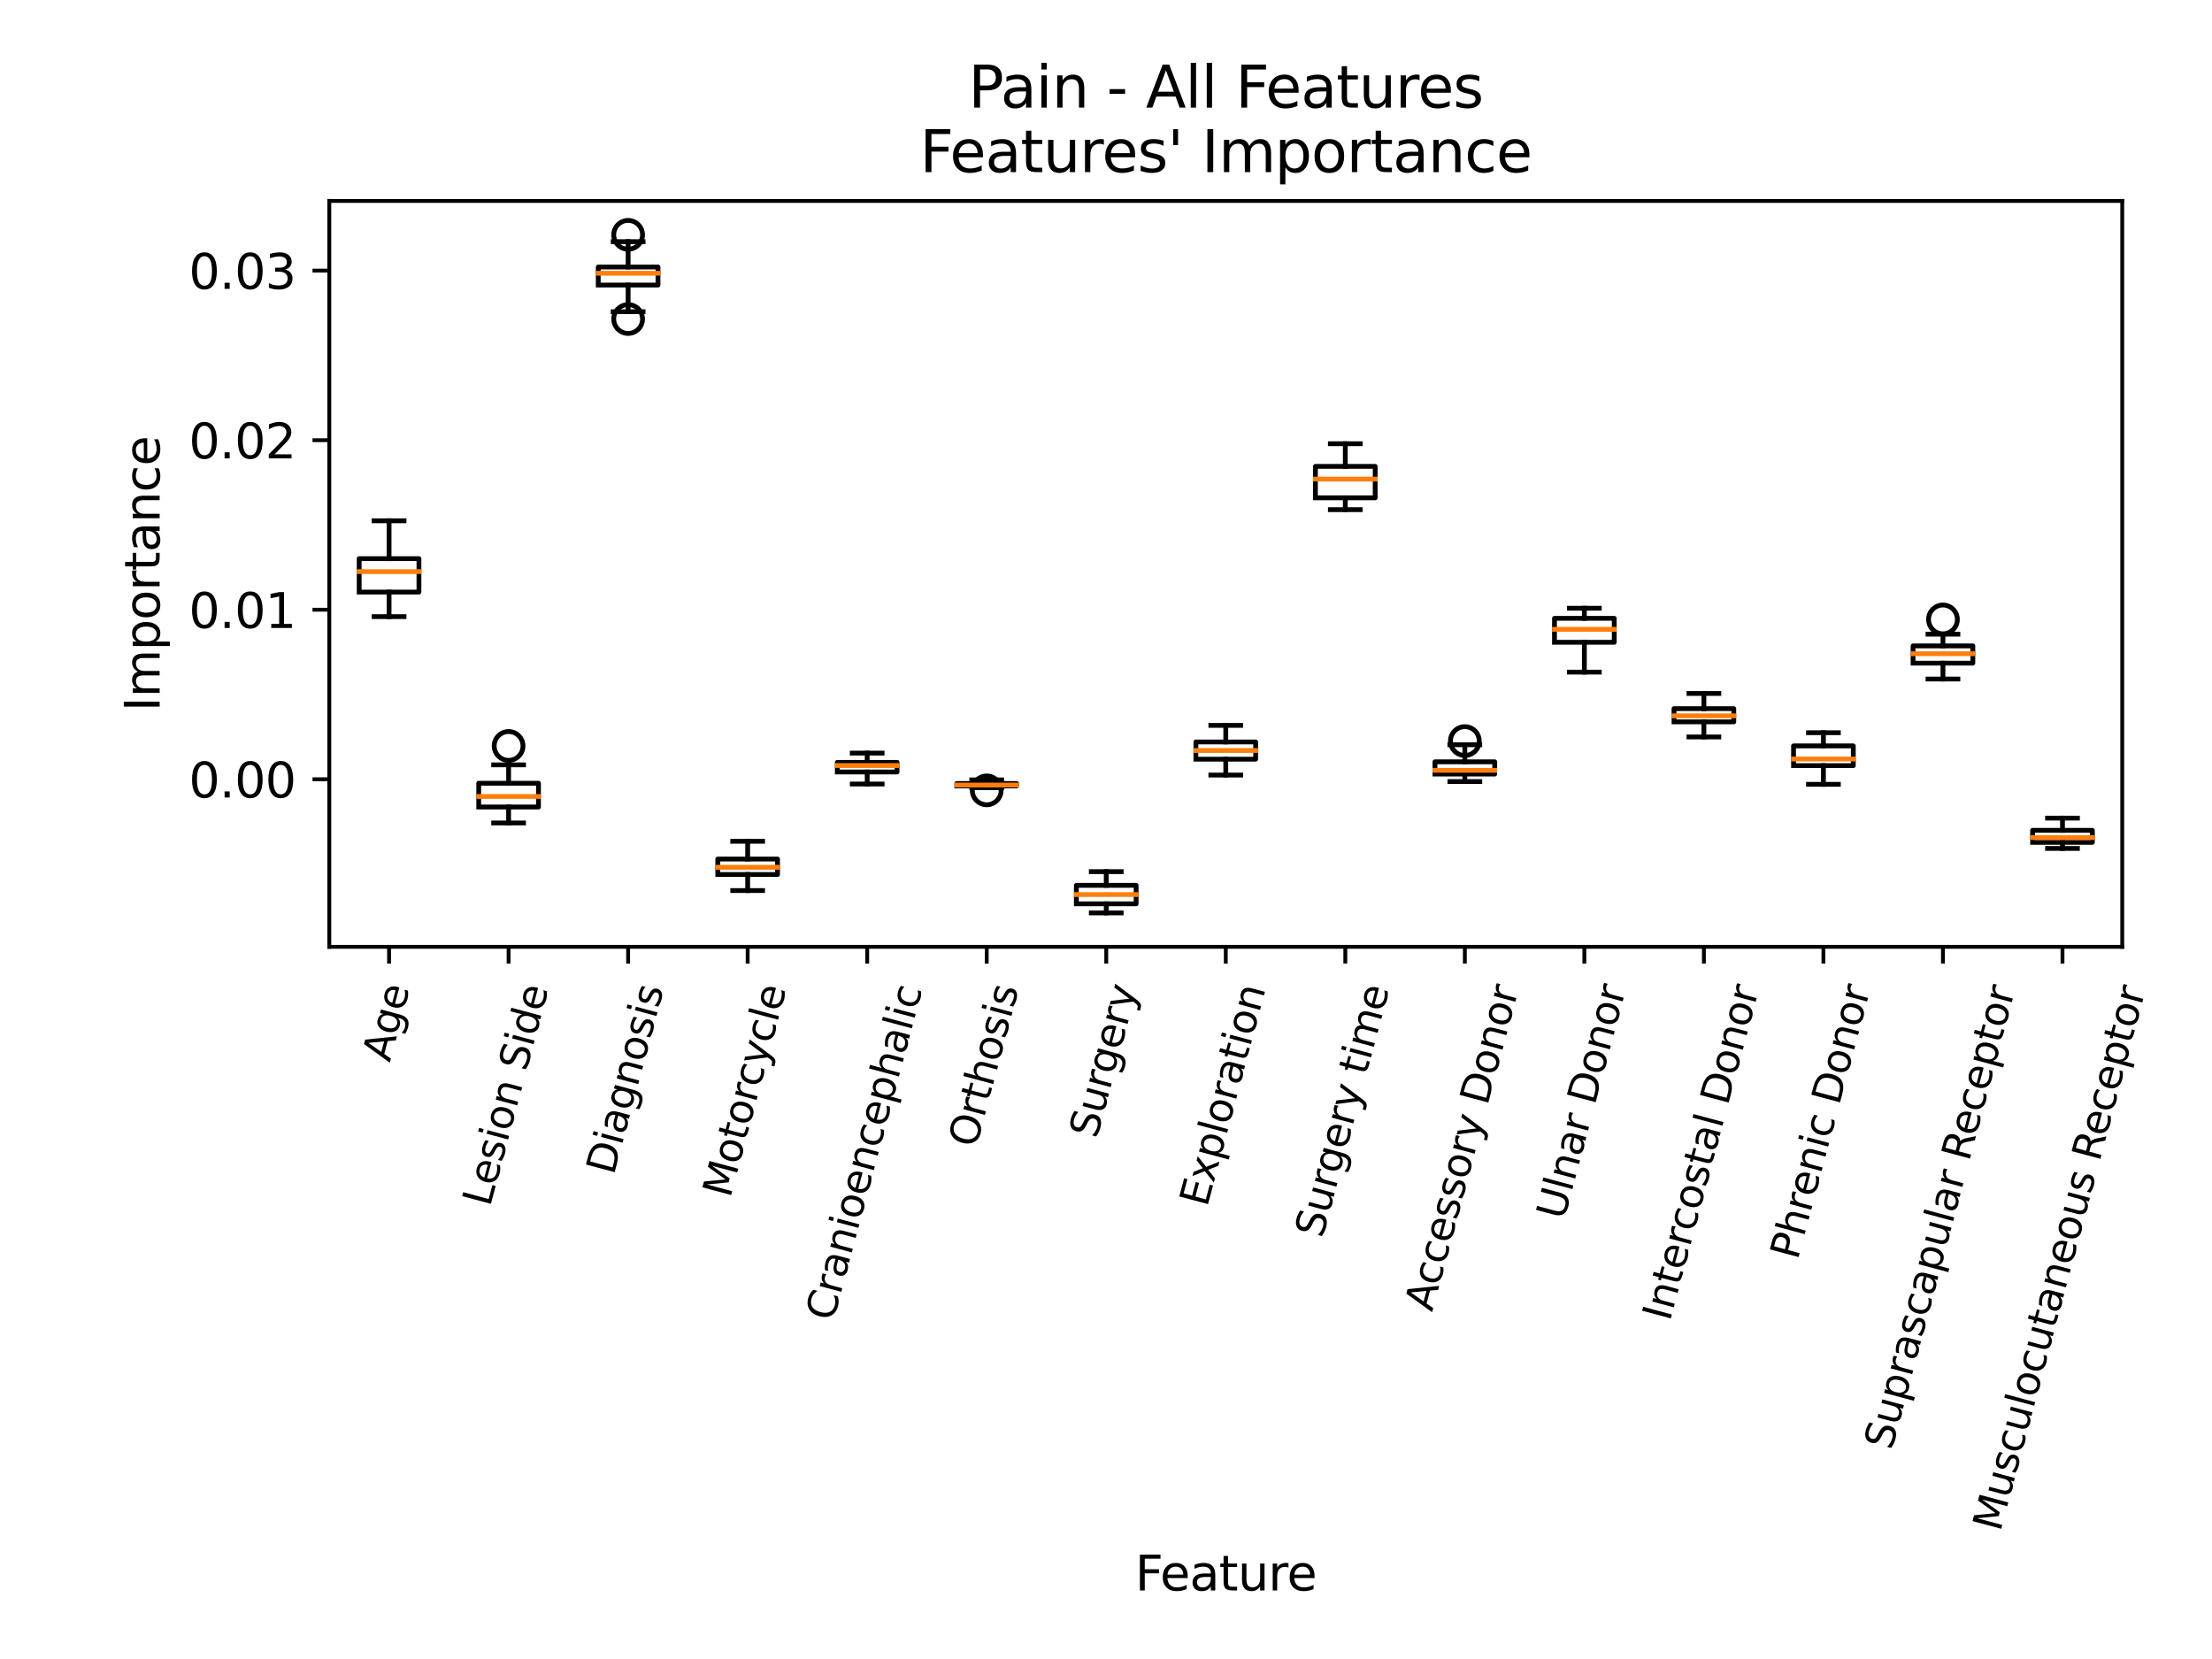 <?xml version="1.0" encoding="utf-8" standalone="no"?>
<!DOCTYPE svg PUBLIC "-//W3C//DTD SVG 1.1//EN"
  "http://www.w3.org/Graphics/SVG/1.1/DTD/svg11.dtd">
<svg xmlns:xlink="http://www.w3.org/1999/xlink" width="460.8pt" height="345.6pt" viewBox="0 0 460.8 345.6" xmlns="http://www.w3.org/2000/svg" version="1.1">
 <defs>
  <style type="text/css">*{stroke-linejoin: round; stroke-linecap: butt}</style>
 </defs>
 <g id="figure_1">
  <g id="patch_1">
   <path d="M 0 345.6 
L 460.8 345.6 
L 460.8 0 
L 0 0 
z
" style="fill: #ffffff"/>
  </g>
  <g id="axes_1">
   <g id="patch_2">
    <path d="M 68.6 197.241 
L 442.103 197.241 
L 442.103 41.856 
L 68.6 41.856 
z
" style="fill: #ffffff"/>
   </g>
   <g id="matplotlib.axis_1">
    <g id="xtick_1">
     <g id="line2d_1">
      <defs>
       <path id="mbbee80f80a" d="M 0 0 
L 0 3.5 
" style="stroke: #000000; stroke-width: 0.8"/>
      </defs>
      <g>
       <use xlink:href="#mbbee80f80a" x="81.05" y="197.241" style="stroke: #000000; stroke-width: 0.8"/>
      </g>
     </g>
     <g id="text_1">
      <!-- Age -->
      <g transform="translate(81.185 221.442)rotate(-75)scale(0.083 -0.083)">
       <defs>
        <path id="DejaVuSans-41" d="M 2188 4044 
L 1331 1722 
L 3047 1722 
L 2188 4044 
z
M 1831 4666 
L 2547 4666 
L 4325 0 
L 3669 0 
L 3244 1197 
L 1141 1197 
L 716 0 
L 50 0 
L 1831 4666 
z
" transform="scale(0.016)"/>
        <path id="DejaVuSans-67" d="M 2906 1791 
Q 2906 2416 2648 2759 
Q 2391 3103 1925 3103 
Q 1463 3103 1205 2759 
Q 947 2416 947 1791 
Q 947 1169 1205 825 
Q 1463 481 1925 481 
Q 2391 481 2648 825 
Q 2906 1169 2906 1791 
z
M 3481 434 
Q 3481 -459 3084 -895 
Q 2688 -1331 1869 -1331 
Q 1566 -1331 1297 -1286 
Q 1028 -1241 775 -1147 
L 775 -588 
Q 1028 -725 1275 -790 
Q 1522 -856 1778 -856 
Q 2344 -856 2625 -561 
Q 2906 -266 2906 331 
L 2906 616 
Q 2728 306 2450 153 
Q 2172 0 1784 0 
Q 1141 0 747 490 
Q 353 981 353 1791 
Q 353 2603 747 3093 
Q 1141 3584 1784 3584 
Q 2172 3584 2450 3431 
Q 2728 3278 2906 2969 
L 2906 3500 
L 3481 3500 
L 3481 434 
z
" transform="scale(0.016)"/>
        <path id="DejaVuSans-65" d="M 3597 1894 
L 3597 1613 
L 953 1613 
Q 991 1019 1311 708 
Q 1631 397 2203 397 
Q 2534 397 2845 478 
Q 3156 559 3463 722 
L 3463 178 
Q 3153 47 2828 -22 
Q 2503 -91 2169 -91 
Q 1331 -91 842 396 
Q 353 884 353 1716 
Q 353 2575 817 3079 
Q 1281 3584 2069 3584 
Q 2775 3584 3186 3129 
Q 3597 2675 3597 1894 
z
M 3022 2063 
Q 3016 2534 2758 2815 
Q 2500 3097 2075 3097 
Q 1594 3097 1305 2825 
Q 1016 2553 972 2059 
L 3022 2063 
z
" transform="scale(0.016)"/>
       </defs>
       <use xlink:href="#DejaVuSans-41"/>
       <use xlink:href="#DejaVuSans-67" x="68.408"/>
       <use xlink:href="#DejaVuSans-65" x="131.885"/>
      </g>
     </g>
    </g>
    <g id="xtick_2">
     <g id="line2d_2">
      <g>
       <use xlink:href="#mbbee80f80a" x="105.95" y="197.241" style="stroke: #000000; stroke-width: 0.8"/>
      </g>
     </g>
     <g id="text_2">
      <!-- Lesion Side -->
      <g transform="translate(102.048 251.581)rotate(-75)scale(0.083 -0.083)">
       <defs>
        <path id="DejaVuSans-4c" d="M 628 4666 
L 1259 4666 
L 1259 531 
L 3531 531 
L 3531 0 
L 628 0 
L 628 4666 
z
" transform="scale(0.016)"/>
        <path id="DejaVuSans-73" d="M 2834 3397 
L 2834 2853 
Q 2591 2978 2328 3040 
Q 2066 3103 1784 3103 
Q 1356 3103 1142 2972 
Q 928 2841 928 2578 
Q 928 2378 1081 2264 
Q 1234 2150 1697 2047 
L 1894 2003 
Q 2506 1872 2764 1633 
Q 3022 1394 3022 966 
Q 3022 478 2636 193 
Q 2250 -91 1575 -91 
Q 1294 -91 989 -36 
Q 684 19 347 128 
L 347 722 
Q 666 556 975 473 
Q 1284 391 1588 391 
Q 1994 391 2212 530 
Q 2431 669 2431 922 
Q 2431 1156 2273 1281 
Q 2116 1406 1581 1522 
L 1381 1569 
Q 847 1681 609 1914 
Q 372 2147 372 2553 
Q 372 3047 722 3315 
Q 1072 3584 1716 3584 
Q 2034 3584 2315 3537 
Q 2597 3491 2834 3397 
z
" transform="scale(0.016)"/>
        <path id="DejaVuSans-69" d="M 603 3500 
L 1178 3500 
L 1178 0 
L 603 0 
L 603 3500 
z
M 603 4863 
L 1178 4863 
L 1178 4134 
L 603 4134 
L 603 4863 
z
" transform="scale(0.016)"/>
        <path id="DejaVuSans-6f" d="M 1959 3097 
Q 1497 3097 1228 2736 
Q 959 2375 959 1747 
Q 959 1119 1226 758 
Q 1494 397 1959 397 
Q 2419 397 2687 759 
Q 2956 1122 2956 1747 
Q 2956 2369 2687 2733 
Q 2419 3097 1959 3097 
z
M 1959 3584 
Q 2709 3584 3137 3096 
Q 3566 2609 3566 1747 
Q 3566 888 3137 398 
Q 2709 -91 1959 -91 
Q 1206 -91 779 398 
Q 353 888 353 1747 
Q 353 2609 779 3096 
Q 1206 3584 1959 3584 
z
" transform="scale(0.016)"/>
        <path id="DejaVuSans-6e" d="M 3513 2113 
L 3513 0 
L 2938 0 
L 2938 2094 
Q 2938 2591 2744 2837 
Q 2550 3084 2163 3084 
Q 1697 3084 1428 2787 
Q 1159 2491 1159 1978 
L 1159 0 
L 581 0 
L 581 3500 
L 1159 3500 
L 1159 2956 
Q 1366 3272 1645 3428 
Q 1925 3584 2291 3584 
Q 2894 3584 3203 3211 
Q 3513 2838 3513 2113 
z
" transform="scale(0.016)"/>
        <path id="DejaVuSans-20" transform="scale(0.016)"/>
        <path id="DejaVuSans-53" d="M 3425 4513 
L 3425 3897 
Q 3066 4069 2747 4153 
Q 2428 4238 2131 4238 
Q 1616 4238 1336 4038 
Q 1056 3838 1056 3469 
Q 1056 3159 1242 3001 
Q 1428 2844 1947 2747 
L 2328 2669 
Q 3034 2534 3370 2195 
Q 3706 1856 3706 1288 
Q 3706 609 3251 259 
Q 2797 -91 1919 -91 
Q 1588 -91 1214 -16 
Q 841 59 441 206 
L 441 856 
Q 825 641 1194 531 
Q 1563 422 1919 422 
Q 2459 422 2753 634 
Q 3047 847 3047 1241 
Q 3047 1584 2836 1778 
Q 2625 1972 2144 2069 
L 1759 2144 
Q 1053 2284 737 2584 
Q 422 2884 422 3419 
Q 422 4038 858 4394 
Q 1294 4750 2059 4750 
Q 2388 4750 2728 4690 
Q 3069 4631 3425 4513 
z
" transform="scale(0.016)"/>
        <path id="DejaVuSans-64" d="M 2906 2969 
L 2906 4863 
L 3481 4863 
L 3481 0 
L 2906 0 
L 2906 525 
Q 2725 213 2448 61 
Q 2172 -91 1784 -91 
Q 1150 -91 751 415 
Q 353 922 353 1747 
Q 353 2572 751 3078 
Q 1150 3584 1784 3584 
Q 2172 3584 2448 3432 
Q 2725 3281 2906 2969 
z
M 947 1747 
Q 947 1113 1208 752 
Q 1469 391 1925 391 
Q 2381 391 2643 752 
Q 2906 1113 2906 1747 
Q 2906 2381 2643 2742 
Q 2381 3103 1925 3103 
Q 1469 3103 1208 2742 
Q 947 2381 947 1747 
z
" transform="scale(0.016)"/>
       </defs>
       <use xlink:href="#DejaVuSans-4c"/>
       <use xlink:href="#DejaVuSans-65" x="53.963"/>
       <use xlink:href="#DejaVuSans-73" x="115.486"/>
       <use xlink:href="#DejaVuSans-69" x="167.586"/>
       <use xlink:href="#DejaVuSans-6f" x="195.369"/>
       <use xlink:href="#DejaVuSans-6e" x="256.551"/>
       <use xlink:href="#DejaVuSans-20" x="319.93"/>
       <use xlink:href="#DejaVuSans-53" x="351.717"/>
       <use xlink:href="#DejaVuSans-69" x="415.193"/>
       <use xlink:href="#DejaVuSans-64" x="442.977"/>
       <use xlink:href="#DejaVuSans-65" x="506.453"/>
      </g>
     </g>
    </g>
    <g id="xtick_3">
     <g id="line2d_3">
      <g>
       <use xlink:href="#mbbee80f80a" x="130.85" y="197.241" style="stroke: #000000; stroke-width: 0.8"/>
      </g>
     </g>
     <g id="text_3">
      <!-- Diagnosis -->
      <g transform="translate(127.831 244.99)rotate(-75)scale(0.083 -0.083)">
       <defs>
        <path id="DejaVuSans-44" d="M 1259 4147 
L 1259 519 
L 2022 519 
Q 2988 519 3436 956 
Q 3884 1394 3884 2338 
Q 3884 3275 3436 3711 
Q 2988 4147 2022 4147 
L 1259 4147 
z
M 628 4666 
L 1925 4666 
Q 3281 4666 3915 4102 
Q 4550 3538 4550 2338 
Q 4550 1131 3912 565 
Q 3275 0 1925 0 
L 628 0 
L 628 4666 
z
" transform="scale(0.016)"/>
        <path id="DejaVuSans-61" d="M 2194 1759 
Q 1497 1759 1228 1600 
Q 959 1441 959 1056 
Q 959 750 1161 570 
Q 1363 391 1709 391 
Q 2188 391 2477 730 
Q 2766 1069 2766 1631 
L 2766 1759 
L 2194 1759 
z
M 3341 1997 
L 3341 0 
L 2766 0 
L 2766 531 
Q 2569 213 2275 61 
Q 1981 -91 1556 -91 
Q 1019 -91 701 211 
Q 384 513 384 1019 
Q 384 1609 779 1909 
Q 1175 2209 1959 2209 
L 2766 2209 
L 2766 2266 
Q 2766 2663 2505 2880 
Q 2244 3097 1772 3097 
Q 1472 3097 1187 3025 
Q 903 2953 641 2809 
L 641 3341 
Q 956 3463 1253 3523 
Q 1550 3584 1831 3584 
Q 2591 3584 2966 3190 
Q 3341 2797 3341 1997 
z
" transform="scale(0.016)"/>
       </defs>
       <use xlink:href="#DejaVuSans-44"/>
       <use xlink:href="#DejaVuSans-69" x="77.002"/>
       <use xlink:href="#DejaVuSans-61" x="104.785"/>
       <use xlink:href="#DejaVuSans-67" x="166.064"/>
       <use xlink:href="#DejaVuSans-6e" x="229.541"/>
       <use xlink:href="#DejaVuSans-6f" x="292.92"/>
       <use xlink:href="#DejaVuSans-73" x="354.102"/>
       <use xlink:href="#DejaVuSans-69" x="406.201"/>
       <use xlink:href="#DejaVuSans-73" x="433.984"/>
      </g>
     </g>
    </g>
    <g id="xtick_4">
     <g id="line2d_4">
      <g>
       <use xlink:href="#mbbee80f80a" x="155.751" y="197.241" style="stroke: #000000; stroke-width: 0.8"/>
      </g>
     </g>
     <g id="text_4">
      <!-- Motorcycle -->
      <g transform="translate(152.094 249.746)rotate(-75)scale(0.083 -0.083)">
       <defs>
        <path id="DejaVuSans-4d" d="M 628 4666 
L 1569 4666 
L 2759 1491 
L 3956 4666 
L 4897 4666 
L 4897 0 
L 4281 0 
L 4281 4097 
L 3078 897 
L 2444 897 
L 1241 4097 
L 1241 0 
L 628 0 
L 628 4666 
z
" transform="scale(0.016)"/>
        <path id="DejaVuSans-74" d="M 1172 4494 
L 1172 3500 
L 2356 3500 
L 2356 3053 
L 1172 3053 
L 1172 1153 
Q 1172 725 1289 603 
Q 1406 481 1766 481 
L 2356 481 
L 2356 0 
L 1766 0 
Q 1100 0 847 248 
Q 594 497 594 1153 
L 594 3053 
L 172 3053 
L 172 3500 
L 594 3500 
L 594 4494 
L 1172 4494 
z
" transform="scale(0.016)"/>
        <path id="DejaVuSans-72" d="M 2631 2963 
Q 2534 3019 2420 3045 
Q 2306 3072 2169 3072 
Q 1681 3072 1420 2755 
Q 1159 2438 1159 1844 
L 1159 0 
L 581 0 
L 581 3500 
L 1159 3500 
L 1159 2956 
Q 1341 3275 1631 3429 
Q 1922 3584 2338 3584 
Q 2397 3584 2469 3576 
Q 2541 3569 2628 3553 
L 2631 2963 
z
" transform="scale(0.016)"/>
        <path id="DejaVuSans-63" d="M 3122 3366 
L 3122 2828 
Q 2878 2963 2633 3030 
Q 2388 3097 2138 3097 
Q 1578 3097 1268 2742 
Q 959 2388 959 1747 
Q 959 1106 1268 751 
Q 1578 397 2138 397 
Q 2388 397 2633 464 
Q 2878 531 3122 666 
L 3122 134 
Q 2881 22 2623 -34 
Q 2366 -91 2075 -91 
Q 1284 -91 818 406 
Q 353 903 353 1747 
Q 353 2603 823 3093 
Q 1294 3584 2113 3584 
Q 2378 3584 2631 3529 
Q 2884 3475 3122 3366 
z
" transform="scale(0.016)"/>
        <path id="DejaVuSans-79" d="M 2059 -325 
Q 1816 -950 1584 -1140 
Q 1353 -1331 966 -1331 
L 506 -1331 
L 506 -850 
L 844 -850 
Q 1081 -850 1212 -737 
Q 1344 -625 1503 -206 
L 1606 56 
L 191 3500 
L 800 3500 
L 1894 763 
L 2988 3500 
L 3597 3500 
L 2059 -325 
z
" transform="scale(0.016)"/>
        <path id="DejaVuSans-6c" d="M 603 4863 
L 1178 4863 
L 1178 0 
L 603 0 
L 603 4863 
z
" transform="scale(0.016)"/>
       </defs>
       <use xlink:href="#DejaVuSans-4d"/>
       <use xlink:href="#DejaVuSans-6f" x="86.279"/>
       <use xlink:href="#DejaVuSans-74" x="147.461"/>
       <use xlink:href="#DejaVuSans-6f" x="186.67"/>
       <use xlink:href="#DejaVuSans-72" x="247.852"/>
       <use xlink:href="#DejaVuSans-63" x="286.715"/>
       <use xlink:href="#DejaVuSans-79" x="341.695"/>
       <use xlink:href="#DejaVuSans-63" x="400.875"/>
       <use xlink:href="#DejaVuSans-6c" x="455.855"/>
       <use xlink:href="#DejaVuSans-65" x="483.639"/>
      </g>
     </g>
    </g>
    <g id="xtick_5">
     <g id="line2d_5">
      <g>
       <use xlink:href="#mbbee80f80a" x="180.651" y="197.241" style="stroke: #000000; stroke-width: 0.8"/>
      </g>
     </g>
     <g id="text_5">
      <!-- Cranioencephalic -->
      <g transform="translate(173.55 275.452)rotate(-75)scale(0.083 -0.083)">
       <defs>
        <path id="DejaVuSans-43" d="M 4122 4306 
L 4122 3641 
Q 3803 3938 3442 4084 
Q 3081 4231 2675 4231 
Q 1875 4231 1450 3742 
Q 1025 3253 1025 2328 
Q 1025 1406 1450 917 
Q 1875 428 2675 428 
Q 3081 428 3442 575 
Q 3803 722 4122 1019 
L 4122 359 
Q 3791 134 3420 21 
Q 3050 -91 2638 -91 
Q 1578 -91 968 557 
Q 359 1206 359 2328 
Q 359 3453 968 4101 
Q 1578 4750 2638 4750 
Q 3056 4750 3426 4639 
Q 3797 4528 4122 4306 
z
" transform="scale(0.016)"/>
        <path id="DejaVuSans-70" d="M 1159 525 
L 1159 -1331 
L 581 -1331 
L 581 3500 
L 1159 3500 
L 1159 2969 
Q 1341 3281 1617 3432 
Q 1894 3584 2278 3584 
Q 2916 3584 3314 3078 
Q 3713 2572 3713 1747 
Q 3713 922 3314 415 
Q 2916 -91 2278 -91 
Q 1894 -91 1617 61 
Q 1341 213 1159 525 
z
M 3116 1747 
Q 3116 2381 2855 2742 
Q 2594 3103 2138 3103 
Q 1681 3103 1420 2742 
Q 1159 2381 1159 1747 
Q 1159 1113 1420 752 
Q 1681 391 2138 391 
Q 2594 391 2855 752 
Q 3116 1113 3116 1747 
z
" transform="scale(0.016)"/>
        <path id="DejaVuSans-68" d="M 3513 2113 
L 3513 0 
L 2938 0 
L 2938 2094 
Q 2938 2591 2744 2837 
Q 2550 3084 2163 3084 
Q 1697 3084 1428 2787 
Q 1159 2491 1159 1978 
L 1159 0 
L 581 0 
L 581 4863 
L 1159 4863 
L 1159 2956 
Q 1366 3272 1645 3428 
Q 1925 3584 2291 3584 
Q 2894 3584 3203 3211 
Q 3513 2838 3513 2113 
z
" transform="scale(0.016)"/>
       </defs>
       <use xlink:href="#DejaVuSans-43"/>
       <use xlink:href="#DejaVuSans-72" x="69.824"/>
       <use xlink:href="#DejaVuSans-61" x="110.938"/>
       <use xlink:href="#DejaVuSans-6e" x="172.217"/>
       <use xlink:href="#DejaVuSans-69" x="235.596"/>
       <use xlink:href="#DejaVuSans-6f" x="263.379"/>
       <use xlink:href="#DejaVuSans-65" x="324.561"/>
       <use xlink:href="#DejaVuSans-6e" x="386.084"/>
       <use xlink:href="#DejaVuSans-63" x="449.463"/>
       <use xlink:href="#DejaVuSans-65" x="504.443"/>
       <use xlink:href="#DejaVuSans-70" x="565.967"/>
       <use xlink:href="#DejaVuSans-68" x="629.443"/>
       <use xlink:href="#DejaVuSans-61" x="692.822"/>
       <use xlink:href="#DejaVuSans-6c" x="754.102"/>
       <use xlink:href="#DejaVuSans-69" x="781.885"/>
       <use xlink:href="#DejaVuSans-63" x="809.668"/>
      </g>
     </g>
    </g>
    <g id="xtick_6">
     <g id="line2d_6">
      <g>
       <use xlink:href="#mbbee80f80a" x="205.551" y="197.241" style="stroke: #000000; stroke-width: 0.8"/>
      </g>
     </g>
     <g id="text_6">
      <!-- Orthosis -->
      <g transform="translate(203.292 239.316)rotate(-75)scale(0.083 -0.083)">
       <defs>
        <path id="DejaVuSans-4f" d="M 2522 4238 
Q 1834 4238 1429 3725 
Q 1025 3213 1025 2328 
Q 1025 1447 1429 934 
Q 1834 422 2522 422 
Q 3209 422 3611 934 
Q 4013 1447 4013 2328 
Q 4013 3213 3611 3725 
Q 3209 4238 2522 4238 
z
M 2522 4750 
Q 3503 4750 4090 4092 
Q 4678 3434 4678 2328 
Q 4678 1225 4090 567 
Q 3503 -91 2522 -91 
Q 1538 -91 948 565 
Q 359 1222 359 2328 
Q 359 3434 948 4092 
Q 1538 4750 2522 4750 
z
" transform="scale(0.016)"/>
       </defs>
       <use xlink:href="#DejaVuSans-4f"/>
       <use xlink:href="#DejaVuSans-72" x="78.711"/>
       <use xlink:href="#DejaVuSans-74" x="119.824"/>
       <use xlink:href="#DejaVuSans-68" x="159.033"/>
       <use xlink:href="#DejaVuSans-6f" x="222.412"/>
       <use xlink:href="#DejaVuSans-73" x="283.594"/>
       <use xlink:href="#DejaVuSans-69" x="335.693"/>
       <use xlink:href="#DejaVuSans-73" x="363.477"/>
      </g>
     </g>
    </g>
    <g id="xtick_7">
     <g id="line2d_7">
      <g>
       <use xlink:href="#mbbee80f80a" x="230.451" y="197.241" style="stroke: #000000; stroke-width: 0.8"/>
      </g>
     </g>
     <g id="text_7">
      <!-- Surgery -->
      <g transform="translate(228.451 237.382)rotate(-75)scale(0.083 -0.083)">
       <defs>
        <path id="DejaVuSans-75" d="M 544 1381 
L 544 3500 
L 1119 3500 
L 1119 1403 
Q 1119 906 1312 657 
Q 1506 409 1894 409 
Q 2359 409 2629 706 
Q 2900 1003 2900 1516 
L 2900 3500 
L 3475 3500 
L 3475 0 
L 2900 0 
L 2900 538 
Q 2691 219 2414 64 
Q 2138 -91 1772 -91 
Q 1169 -91 856 284 
Q 544 659 544 1381 
z
M 1991 3584 
L 1991 3584 
z
" transform="scale(0.016)"/>
       </defs>
       <use xlink:href="#DejaVuSans-53"/>
       <use xlink:href="#DejaVuSans-75" x="63.477"/>
       <use xlink:href="#DejaVuSans-72" x="126.855"/>
       <use xlink:href="#DejaVuSans-67" x="166.219"/>
       <use xlink:href="#DejaVuSans-65" x="229.695"/>
       <use xlink:href="#DejaVuSans-72" x="291.219"/>
       <use xlink:href="#DejaVuSans-79" x="332.332"/>
      </g>
     </g>
    </g>
    <g id="xtick_8">
     <g id="line2d_8">
      <g>
       <use xlink:href="#mbbee80f80a" x="255.351" y="197.241" style="stroke: #000000; stroke-width: 0.8"/>
      </g>
     </g>
     <g id="text_8">
      <!-- Exploration -->
      <g transform="translate(251.44 251.643)rotate(-75)scale(0.083 -0.083)">
       <defs>
        <path id="DejaVuSans-45" d="M 628 4666 
L 3578 4666 
L 3578 4134 
L 1259 4134 
L 1259 2753 
L 3481 2753 
L 3481 2222 
L 1259 2222 
L 1259 531 
L 3634 531 
L 3634 0 
L 628 0 
L 628 4666 
z
" transform="scale(0.016)"/>
        <path id="DejaVuSans-78" d="M 3513 3500 
L 2247 1797 
L 3578 0 
L 2900 0 
L 1881 1375 
L 863 0 
L 184 0 
L 1544 1831 
L 300 3500 
L 978 3500 
L 1906 2253 
L 2834 3500 
L 3513 3500 
z
" transform="scale(0.016)"/>
       </defs>
       <use xlink:href="#DejaVuSans-45"/>
       <use xlink:href="#DejaVuSans-78" x="63.184"/>
       <use xlink:href="#DejaVuSans-70" x="122.363"/>
       <use xlink:href="#DejaVuSans-6c" x="185.84"/>
       <use xlink:href="#DejaVuSans-6f" x="213.623"/>
       <use xlink:href="#DejaVuSans-72" x="274.805"/>
       <use xlink:href="#DejaVuSans-61" x="315.918"/>
       <use xlink:href="#DejaVuSans-74" x="377.197"/>
       <use xlink:href="#DejaVuSans-69" x="416.406"/>
       <use xlink:href="#DejaVuSans-6f" x="444.189"/>
       <use xlink:href="#DejaVuSans-6e" x="505.371"/>
      </g>
     </g>
    </g>
    <g id="xtick_9">
     <g id="line2d_9">
      <g>
       <use xlink:href="#mbbee80f80a" x="280.252" y="197.241" style="stroke: #000000; stroke-width: 0.8"/>
      </g>
     </g>
     <g id="text_9">
      <!-- Surgery time -->
      <g transform="translate(275.473 258.118)rotate(-75)scale(0.083 -0.083)">
       <defs>
        <path id="DejaVuSans-6d" d="M 3328 2828 
Q 3544 3216 3844 3400 
Q 4144 3584 4550 3584 
Q 5097 3584 5394 3201 
Q 5691 2819 5691 2113 
L 5691 0 
L 5113 0 
L 5113 2094 
Q 5113 2597 4934 2840 
Q 4756 3084 4391 3084 
Q 3944 3084 3684 2787 
Q 3425 2491 3425 1978 
L 3425 0 
L 2847 0 
L 2847 2094 
Q 2847 2600 2669 2842 
Q 2491 3084 2119 3084 
Q 1678 3084 1418 2786 
Q 1159 2488 1159 1978 
L 1159 0 
L 581 0 
L 581 3500 
L 1159 3500 
L 1159 2956 
Q 1356 3278 1631 3431 
Q 1906 3584 2284 3584 
Q 2666 3584 2933 3390 
Q 3200 3197 3328 2828 
z
" transform="scale(0.016)"/>
       </defs>
       <use xlink:href="#DejaVuSans-53"/>
       <use xlink:href="#DejaVuSans-75" x="63.477"/>
       <use xlink:href="#DejaVuSans-72" x="126.855"/>
       <use xlink:href="#DejaVuSans-67" x="166.219"/>
       <use xlink:href="#DejaVuSans-65" x="229.695"/>
       <use xlink:href="#DejaVuSans-72" x="291.219"/>
       <use xlink:href="#DejaVuSans-79" x="332.332"/>
       <use xlink:href="#DejaVuSans-20" x="391.512"/>
       <use xlink:href="#DejaVuSans-74" x="423.299"/>
       <use xlink:href="#DejaVuSans-69" x="462.508"/>
       <use xlink:href="#DejaVuSans-6d" x="490.291"/>
       <use xlink:href="#DejaVuSans-65" x="587.703"/>
      </g>
     </g>
    </g>
    <g id="xtick_10">
     <g id="line2d_10">
      <g>
       <use xlink:href="#mbbee80f80a" x="305.152" y="197.241" style="stroke: #000000; stroke-width: 0.8"/>
      </g>
     </g>
     <g id="text_10">
      <!-- Accessory Donor -->
      <g transform="translate(298.323 273.424)rotate(-75)scale(0.083 -0.083)">
       <use xlink:href="#DejaVuSans-41"/>
       <use xlink:href="#DejaVuSans-63" x="66.658"/>
       <use xlink:href="#DejaVuSans-63" x="121.639"/>
       <use xlink:href="#DejaVuSans-65" x="176.619"/>
       <use xlink:href="#DejaVuSans-73" x="238.143"/>
       <use xlink:href="#DejaVuSans-73" x="290.242"/>
       <use xlink:href="#DejaVuSans-6f" x="342.342"/>
       <use xlink:href="#DejaVuSans-72" x="403.523"/>
       <use xlink:href="#DejaVuSans-79" x="444.637"/>
       <use xlink:href="#DejaVuSans-20" x="503.816"/>
       <use xlink:href="#DejaVuSans-44" x="535.604"/>
       <use xlink:href="#DejaVuSans-6f" x="612.605"/>
       <use xlink:href="#DejaVuSans-6e" x="673.787"/>
       <use xlink:href="#DejaVuSans-6f" x="737.166"/>
       <use xlink:href="#DejaVuSans-72" x="798.348"/>
      </g>
     </g>
    </g>
    <g id="xtick_11">
     <g id="line2d_11">
      <g>
       <use xlink:href="#mbbee80f80a" x="330.052" y="197.241" style="stroke: #000000; stroke-width: 0.8"/>
      </g>
     </g>
     <g id="text_11">
      <!-- Ulnar Donor -->
      <g transform="translate(325.779 254.347)rotate(-75)scale(0.083 -0.083)">
       <defs>
        <path id="DejaVuSans-55" d="M 556 4666 
L 1191 4666 
L 1191 1831 
Q 1191 1081 1462 751 
Q 1734 422 2344 422 
Q 2950 422 3222 751 
Q 3494 1081 3494 1831 
L 3494 4666 
L 4128 4666 
L 4128 1753 
Q 4128 841 3676 375 
Q 3225 -91 2344 -91 
Q 1459 -91 1007 375 
Q 556 841 556 1753 
L 556 4666 
z
" transform="scale(0.016)"/>
       </defs>
       <use xlink:href="#DejaVuSans-55"/>
       <use xlink:href="#DejaVuSans-6c" x="73.193"/>
       <use xlink:href="#DejaVuSans-6e" x="100.977"/>
       <use xlink:href="#DejaVuSans-61" x="164.355"/>
       <use xlink:href="#DejaVuSans-72" x="225.635"/>
       <use xlink:href="#DejaVuSans-20" x="266.748"/>
       <use xlink:href="#DejaVuSans-44" x="298.535"/>
       <use xlink:href="#DejaVuSans-6f" x="375.537"/>
       <use xlink:href="#DejaVuSans-6e" x="436.719"/>
       <use xlink:href="#DejaVuSans-6f" x="500.098"/>
       <use xlink:href="#DejaVuSans-72" x="561.279"/>
      </g>
     </g>
    </g>
    <g id="xtick_12">
     <g id="line2d_12">
      <g>
       <use xlink:href="#mbbee80f80a" x="354.952" y="197.241" style="stroke: #000000; stroke-width: 0.8"/>
      </g>
     </g>
     <g id="text_12">
      <!-- Intercostal Donor -->
      <g transform="translate(347.852 275.45)rotate(-75)scale(0.083 -0.083)">
       <defs>
        <path id="DejaVuSans-49" d="M 628 4666 
L 1259 4666 
L 1259 0 
L 628 0 
L 628 4666 
z
" transform="scale(0.016)"/>
       </defs>
       <use xlink:href="#DejaVuSans-49"/>
       <use xlink:href="#DejaVuSans-6e" x="29.492"/>
       <use xlink:href="#DejaVuSans-74" x="92.871"/>
       <use xlink:href="#DejaVuSans-65" x="132.08"/>
       <use xlink:href="#DejaVuSans-72" x="193.604"/>
       <use xlink:href="#DejaVuSans-63" x="232.467"/>
       <use xlink:href="#DejaVuSans-6f" x="287.447"/>
       <use xlink:href="#DejaVuSans-73" x="348.629"/>
       <use xlink:href="#DejaVuSans-74" x="400.729"/>
       <use xlink:href="#DejaVuSans-61" x="439.938"/>
       <use xlink:href="#DejaVuSans-6c" x="501.217"/>
       <use xlink:href="#DejaVuSans-20" x="529"/>
       <use xlink:href="#DejaVuSans-44" x="560.787"/>
       <use xlink:href="#DejaVuSans-6f" x="637.789"/>
       <use xlink:href="#DejaVuSans-6e" x="698.971"/>
       <use xlink:href="#DejaVuSans-6f" x="762.35"/>
       <use xlink:href="#DejaVuSans-72" x="823.531"/>
      </g>
     </g>
    </g>
    <g id="xtick_13">
     <g id="line2d_13">
      <g>
       <use xlink:href="#mbbee80f80a" x="379.852" y="197.241" style="stroke: #000000; stroke-width: 0.8"/>
      </g>
     </g>
     <g id="text_13">
      <!-- Phrenic Donor -->
      <g transform="translate(374.464 262.672)rotate(-75)scale(0.083 -0.083)">
       <defs>
        <path id="DejaVuSans-50" d="M 1259 4147 
L 1259 2394 
L 2053 2394 
Q 2494 2394 2734 2622 
Q 2975 2850 2975 3272 
Q 2975 3691 2734 3919 
Q 2494 4147 2053 4147 
L 1259 4147 
z
M 628 4666 
L 2053 4666 
Q 2838 4666 3239 4311 
Q 3641 3956 3641 3272 
Q 3641 2581 3239 2228 
Q 2838 1875 2053 1875 
L 1259 1875 
L 1259 0 
L 628 0 
L 628 4666 
z
" transform="scale(0.016)"/>
       </defs>
       <use xlink:href="#DejaVuSans-50"/>
       <use xlink:href="#DejaVuSans-68" x="60.303"/>
       <use xlink:href="#DejaVuSans-72" x="123.682"/>
       <use xlink:href="#DejaVuSans-65" x="162.545"/>
       <use xlink:href="#DejaVuSans-6e" x="224.068"/>
       <use xlink:href="#DejaVuSans-69" x="287.447"/>
       <use xlink:href="#DejaVuSans-63" x="315.23"/>
       <use xlink:href="#DejaVuSans-20" x="370.211"/>
       <use xlink:href="#DejaVuSans-44" x="401.998"/>
       <use xlink:href="#DejaVuSans-6f" x="479"/>
       <use xlink:href="#DejaVuSans-6e" x="540.182"/>
       <use xlink:href="#DejaVuSans-6f" x="603.561"/>
       <use xlink:href="#DejaVuSans-72" x="664.742"/>
      </g>
     </g>
    </g>
    <g id="xtick_14">
     <g id="line2d_14">
      <g>
       <use xlink:href="#mbbee80f80a" x="404.753" y="197.241" style="stroke: #000000; stroke-width: 0.8"/>
      </g>
     </g>
     <g id="text_14">
      <!-- Suprascapular Receptor -->
      <g transform="translate(394.059 302.266)rotate(-75)scale(0.083 -0.083)">
       <defs>
        <path id="DejaVuSans-52" d="M 2841 2188 
Q 3044 2119 3236 1894 
Q 3428 1669 3622 1275 
L 4263 0 
L 3584 0 
L 2988 1197 
Q 2756 1666 2539 1819 
Q 2322 1972 1947 1972 
L 1259 1972 
L 1259 0 
L 628 0 
L 628 4666 
L 2053 4666 
Q 2853 4666 3247 4331 
Q 3641 3997 3641 3322 
Q 3641 2881 3436 2590 
Q 3231 2300 2841 2188 
z
M 1259 4147 
L 1259 2491 
L 2053 2491 
Q 2509 2491 2742 2702 
Q 2975 2913 2975 3322 
Q 2975 3731 2742 3939 
Q 2509 4147 2053 4147 
L 1259 4147 
z
" transform="scale(0.016)"/>
       </defs>
       <use xlink:href="#DejaVuSans-53"/>
       <use xlink:href="#DejaVuSans-75" x="63.477"/>
       <use xlink:href="#DejaVuSans-70" x="126.855"/>
       <use xlink:href="#DejaVuSans-72" x="190.332"/>
       <use xlink:href="#DejaVuSans-61" x="231.445"/>
       <use xlink:href="#DejaVuSans-73" x="292.725"/>
       <use xlink:href="#DejaVuSans-63" x="344.824"/>
       <use xlink:href="#DejaVuSans-61" x="399.805"/>
       <use xlink:href="#DejaVuSans-70" x="461.084"/>
       <use xlink:href="#DejaVuSans-75" x="524.561"/>
       <use xlink:href="#DejaVuSans-6c" x="587.939"/>
       <use xlink:href="#DejaVuSans-61" x="615.723"/>
       <use xlink:href="#DejaVuSans-72" x="677.002"/>
       <use xlink:href="#DejaVuSans-20" x="718.115"/>
       <use xlink:href="#DejaVuSans-52" x="749.902"/>
       <use xlink:href="#DejaVuSans-65" x="814.885"/>
       <use xlink:href="#DejaVuSans-63" x="876.408"/>
       <use xlink:href="#DejaVuSans-65" x="931.389"/>
       <use xlink:href="#DejaVuSans-70" x="992.912"/>
       <use xlink:href="#DejaVuSans-74" x="1056.389"/>
       <use xlink:href="#DejaVuSans-6f" x="1095.598"/>
       <use xlink:href="#DejaVuSans-72" x="1156.779"/>
      </g>
     </g>
    </g>
    <g id="xtick_15">
     <g id="line2d_15">
      <g>
       <use xlink:href="#mbbee80f80a" x="429.653" y="197.241" style="stroke: #000000; stroke-width: 0.8"/>
      </g>
     </g>
     <g id="text_15">
      <!-- Musculocutaneous Receptor -->
      <g transform="translate(416.681 319.272)rotate(-75)scale(0.083 -0.083)">
       <use xlink:href="#DejaVuSans-4d"/>
       <use xlink:href="#DejaVuSans-75" x="86.279"/>
       <use xlink:href="#DejaVuSans-73" x="149.658"/>
       <use xlink:href="#DejaVuSans-63" x="201.758"/>
       <use xlink:href="#DejaVuSans-75" x="256.738"/>
       <use xlink:href="#DejaVuSans-6c" x="320.117"/>
       <use xlink:href="#DejaVuSans-6f" x="347.9"/>
       <use xlink:href="#DejaVuSans-63" x="409.082"/>
       <use xlink:href="#DejaVuSans-75" x="464.062"/>
       <use xlink:href="#DejaVuSans-74" x="527.441"/>
       <use xlink:href="#DejaVuSans-61" x="566.65"/>
       <use xlink:href="#DejaVuSans-6e" x="627.93"/>
       <use xlink:href="#DejaVuSans-65" x="691.309"/>
       <use xlink:href="#DejaVuSans-6f" x="752.832"/>
       <use xlink:href="#DejaVuSans-75" x="814.014"/>
       <use xlink:href="#DejaVuSans-73" x="877.393"/>
       <use xlink:href="#DejaVuSans-20" x="929.492"/>
       <use xlink:href="#DejaVuSans-52" x="961.279"/>
       <use xlink:href="#DejaVuSans-65" x="1026.262"/>
       <use xlink:href="#DejaVuSans-63" x="1087.785"/>
       <use xlink:href="#DejaVuSans-65" x="1142.766"/>
       <use xlink:href="#DejaVuSans-70" x="1204.289"/>
       <use xlink:href="#DejaVuSans-74" x="1267.766"/>
       <use xlink:href="#DejaVuSans-6f" x="1306.975"/>
       <use xlink:href="#DejaVuSans-72" x="1368.156"/>
      </g>
     </g>
    </g>
    <g id="text_16">
     <!-- Feature -->
     <g transform="translate(236.462 331.319)scale(0.1 -0.1)">
      <defs>
       <path id="DejaVuSans-46" d="M 628 4666 
L 3309 4666 
L 3309 4134 
L 1259 4134 
L 1259 2759 
L 3109 2759 
L 3109 2228 
L 1259 2228 
L 1259 0 
L 628 0 
L 628 4666 
z
" transform="scale(0.016)"/>
      </defs>
      <use xlink:href="#DejaVuSans-46"/>
      <use xlink:href="#DejaVuSans-65" x="52.02"/>
      <use xlink:href="#DejaVuSans-61" x="113.543"/>
      <use xlink:href="#DejaVuSans-74" x="174.822"/>
      <use xlink:href="#DejaVuSans-75" x="214.031"/>
      <use xlink:href="#DejaVuSans-72" x="277.41"/>
      <use xlink:href="#DejaVuSans-65" x="316.273"/>
     </g>
    </g>
   </g>
   <g id="matplotlib.axis_2">
    <g id="ytick_1">
     <g id="line2d_16">
      <defs>
       <path id="m560e18425d" d="M 0 0 
L -3.5 0 
" style="stroke: #000000; stroke-width: 0.8"/>
      </defs>
      <g>
       <use xlink:href="#m560e18425d" x="68.6" y="162.336" style="stroke: #000000; stroke-width: 0.8"/>
      </g>
     </g>
     <g id="text_17">
      <!-- 0.00 -->
      <g transform="translate(39.334 166.136)scale(0.1 -0.1)">
       <defs>
        <path id="DejaVuSans-30" d="M 2034 4250 
Q 1547 4250 1301 3770 
Q 1056 3291 1056 2328 
Q 1056 1369 1301 889 
Q 1547 409 2034 409 
Q 2525 409 2770 889 
Q 3016 1369 3016 2328 
Q 3016 3291 2770 3770 
Q 2525 4250 2034 4250 
z
M 2034 4750 
Q 2819 4750 3233 4129 
Q 3647 3509 3647 2328 
Q 3647 1150 3233 529 
Q 2819 -91 2034 -91 
Q 1250 -91 836 529 
Q 422 1150 422 2328 
Q 422 3509 836 4129 
Q 1250 4750 2034 4750 
z
" transform="scale(0.016)"/>
        <path id="DejaVuSans-2e" d="M 684 794 
L 1344 794 
L 1344 0 
L 684 0 
L 684 794 
z
" transform="scale(0.016)"/>
       </defs>
       <use xlink:href="#DejaVuSans-30"/>
       <use xlink:href="#DejaVuSans-2e" x="63.623"/>
       <use xlink:href="#DejaVuSans-30" x="95.41"/>
       <use xlink:href="#DejaVuSans-30" x="159.033"/>
      </g>
     </g>
    </g>
    <g id="ytick_2">
     <g id="line2d_17">
      <g>
       <use xlink:href="#m560e18425d" x="68.6" y="127.016" style="stroke: #000000; stroke-width: 0.8"/>
      </g>
     </g>
     <g id="text_18">
      <!-- 0.01 -->
      <g transform="translate(39.334 130.815)scale(0.1 -0.1)">
       <defs>
        <path id="DejaVuSans-31" d="M 794 531 
L 1825 531 
L 1825 4091 
L 703 3866 
L 703 4441 
L 1819 4666 
L 2450 4666 
L 2450 531 
L 3481 531 
L 3481 0 
L 794 0 
L 794 531 
z
" transform="scale(0.016)"/>
       </defs>
       <use xlink:href="#DejaVuSans-30"/>
       <use xlink:href="#DejaVuSans-2e" x="63.623"/>
       <use xlink:href="#DejaVuSans-30" x="95.41"/>
       <use xlink:href="#DejaVuSans-31" x="159.033"/>
      </g>
     </g>
    </g>
    <g id="ytick_3">
     <g id="line2d_18">
      <g>
       <use xlink:href="#m560e18425d" x="68.6" y="91.695" style="stroke: #000000; stroke-width: 0.8"/>
      </g>
     </g>
     <g id="text_19">
      <!-- 0.02 -->
      <g transform="translate(39.334 95.494)scale(0.1 -0.1)">
       <defs>
        <path id="DejaVuSans-32" d="M 1228 531 
L 3431 531 
L 3431 0 
L 469 0 
L 469 531 
Q 828 903 1448 1529 
Q 2069 2156 2228 2338 
Q 2531 2678 2651 2914 
Q 2772 3150 2772 3378 
Q 2772 3750 2511 3984 
Q 2250 4219 1831 4219 
Q 1534 4219 1204 4116 
Q 875 4013 500 3803 
L 500 4441 
Q 881 4594 1212 4672 
Q 1544 4750 1819 4750 
Q 2544 4750 2975 4387 
Q 3406 4025 3406 3419 
Q 3406 3131 3298 2873 
Q 3191 2616 2906 2266 
Q 2828 2175 2409 1742 
Q 1991 1309 1228 531 
z
" transform="scale(0.016)"/>
       </defs>
       <use xlink:href="#DejaVuSans-30"/>
       <use xlink:href="#DejaVuSans-2e" x="63.623"/>
       <use xlink:href="#DejaVuSans-30" x="95.41"/>
       <use xlink:href="#DejaVuSans-32" x="159.033"/>
      </g>
     </g>
    </g>
    <g id="ytick_4">
     <g id="line2d_19">
      <g>
       <use xlink:href="#m560e18425d" x="68.6" y="56.374" style="stroke: #000000; stroke-width: 0.8"/>
      </g>
     </g>
     <g id="text_20">
      <!-- 0.03 -->
      <g transform="translate(39.334 60.174)scale(0.1 -0.1)">
       <defs>
        <path id="DejaVuSans-33" d="M 2597 2516 
Q 3050 2419 3304 2112 
Q 3559 1806 3559 1356 
Q 3559 666 3084 287 
Q 2609 -91 1734 -91 
Q 1441 -91 1130 -33 
Q 819 25 488 141 
L 488 750 
Q 750 597 1062 519 
Q 1375 441 1716 441 
Q 2309 441 2620 675 
Q 2931 909 2931 1356 
Q 2931 1769 2642 2001 
Q 2353 2234 1838 2234 
L 1294 2234 
L 1294 2753 
L 1863 2753 
Q 2328 2753 2575 2939 
Q 2822 3125 2822 3475 
Q 2822 3834 2567 4026 
Q 2313 4219 1838 4219 
Q 1578 4219 1281 4162 
Q 984 4106 628 3988 
L 628 4550 
Q 988 4650 1302 4700 
Q 1616 4750 1894 4750 
Q 2613 4750 3031 4423 
Q 3450 4097 3450 3541 
Q 3450 3153 3228 2886 
Q 3006 2619 2597 2516 
z
" transform="scale(0.016)"/>
       </defs>
       <use xlink:href="#DejaVuSans-30"/>
       <use xlink:href="#DejaVuSans-2e" x="63.623"/>
       <use xlink:href="#DejaVuSans-30" x="95.41"/>
       <use xlink:href="#DejaVuSans-33" x="159.033"/>
      </g>
     </g>
    </g>
    <g id="text_21">
     <!-- Importance -->
     <g transform="translate(33.255 148.202)rotate(-90)scale(0.1 -0.1)">
      <use xlink:href="#DejaVuSans-49"/>
      <use xlink:href="#DejaVuSans-6d" x="29.492"/>
      <use xlink:href="#DejaVuSans-70" x="126.904"/>
      <use xlink:href="#DejaVuSans-6f" x="190.381"/>
      <use xlink:href="#DejaVuSans-72" x="251.562"/>
      <use xlink:href="#DejaVuSans-74" x="292.676"/>
      <use xlink:href="#DejaVuSans-61" x="331.885"/>
      <use xlink:href="#DejaVuSans-6e" x="393.164"/>
      <use xlink:href="#DejaVuSans-63" x="456.543"/>
      <use xlink:href="#DejaVuSans-65" x="511.523"/>
     </g>
    </g>
   </g>
   <g id="line2d_20">
    <path d="M 74.825 123.337 
L 87.275 123.337 
L 87.275 116.373 
L 74.825 116.373 
L 74.825 123.337 
" clip-path="url(#pacb984ddf3)" style="fill: none; stroke: #000000; stroke-linecap: square"/>
   </g>
   <g id="line2d_21">
    <path d="M 81.05 123.337 
L 81.05 128.449 
" clip-path="url(#pacb984ddf3)" style="fill: none; stroke: #000000; stroke-linecap: square"/>
   </g>
   <g id="line2d_22">
    <path d="M 81.05 116.373 
L 81.05 108.491 
" clip-path="url(#pacb984ddf3)" style="fill: none; stroke: #000000; stroke-linecap: square"/>
   </g>
   <g id="line2d_23">
    <path d="M 77.938 128.449 
L 84.163 128.449 
" clip-path="url(#pacb984ddf3)" style="fill: none; stroke: #000000; stroke-linecap: square"/>
   </g>
   <g id="line2d_24">
    <path d="M 77.938 108.491 
L 84.163 108.491 
" clip-path="url(#pacb984ddf3)" style="fill: none; stroke: #000000; stroke-linecap: square"/>
   </g>
   <g id="line2d_25"/>
   <g id="line2d_26">
    <path d="M 99.725 168.111 
L 112.175 168.111 
L 112.175 163.164 
L 99.725 163.164 
L 99.725 168.111 
" clip-path="url(#pacb984ddf3)" style="fill: none; stroke: #000000; stroke-linecap: square"/>
   </g>
   <g id="line2d_27">
    <path d="M 105.95 168.111 
L 105.95 171.433 
" clip-path="url(#pacb984ddf3)" style="fill: none; stroke: #000000; stroke-linecap: square"/>
   </g>
   <g id="line2d_28">
    <path d="M 105.95 163.164 
L 105.95 159.336 
" clip-path="url(#pacb984ddf3)" style="fill: none; stroke: #000000; stroke-linecap: square"/>
   </g>
   <g id="line2d_29">
    <path d="M 102.838 171.433 
L 109.063 171.433 
" clip-path="url(#pacb984ddf3)" style="fill: none; stroke: #000000; stroke-linecap: square"/>
   </g>
   <g id="line2d_30">
    <path d="M 102.838 159.336 
L 109.063 159.336 
" clip-path="url(#pacb984ddf3)" style="fill: none; stroke: #000000; stroke-linecap: square"/>
   </g>
   <g id="line2d_31">
    <defs>
     <path id="meb60d9d21d" d="M 0 3 
C 0.796 3 1.559 2.684 2.121 2.121 
C 2.684 1.559 3 0.796 3 0 
C 3 -0.796 2.684 -1.559 2.121 -2.121 
C 1.559 -2.684 0.796 -3 0 -3 
C -0.796 -3 -1.559 -2.684 -2.121 -2.121 
C -2.684 -1.559 -3 -0.796 -3 0 
C -3 0.796 -2.684 1.559 -2.121 2.121 
C -1.559 2.684 -0.796 3 0 3 
z
" style="stroke: #000000"/>
    </defs>
    <g clip-path="url(#pacb984ddf3)">
     <use xlink:href="#meb60d9d21d" x="105.95" y="155.394" style="fill-opacity: 0; stroke: #000000"/>
    </g>
   </g>
   <g id="line2d_32">
    <path d="M 124.625 59.379 
L 137.076 59.379 
L 137.076 55.62 
L 124.625 55.62 
L 124.625 59.379 
" clip-path="url(#pacb984ddf3)" style="fill: none; stroke: #000000; stroke-linecap: square"/>
   </g>
   <g id="line2d_33">
    <path d="M 130.85 59.379 
L 130.85 64.933 
" clip-path="url(#pacb984ddf3)" style="fill: none; stroke: #000000; stroke-linecap: square"/>
   </g>
   <g id="line2d_34">
    <path d="M 130.85 55.62 
L 130.85 50.343 
" clip-path="url(#pacb984ddf3)" style="fill: none; stroke: #000000; stroke-linecap: square"/>
   </g>
   <g id="line2d_35">
    <path d="M 127.738 64.933 
L 133.963 64.933 
" clip-path="url(#pacb984ddf3)" style="fill: none; stroke: #000000; stroke-linecap: square"/>
   </g>
   <g id="line2d_36">
    <path d="M 127.738 50.343 
L 133.963 50.343 
" clip-path="url(#pacb984ddf3)" style="fill: none; stroke: #000000; stroke-linecap: square"/>
   </g>
   <g id="line2d_37">
    <g clip-path="url(#pacb984ddf3)">
     <use xlink:href="#meb60d9d21d" x="130.85" y="66.457" style="fill-opacity: 0; stroke: #000000"/>
     <use xlink:href="#meb60d9d21d" x="130.85" y="48.919" style="fill-opacity: 0; stroke: #000000"/>
    </g>
   </g>
   <g id="line2d_38">
    <path d="M 149.526 182.178 
L 161.976 182.178 
L 161.976 178.959 
L 149.526 178.959 
L 149.526 182.178 
" clip-path="url(#pacb984ddf3)" style="fill: none; stroke: #000000; stroke-linecap: square"/>
   </g>
   <g id="line2d_39">
    <path d="M 155.751 182.178 
L 155.751 185.519 
" clip-path="url(#pacb984ddf3)" style="fill: none; stroke: #000000; stroke-linecap: square"/>
   </g>
   <g id="line2d_40">
    <path d="M 155.751 178.959 
L 155.751 175.254 
" clip-path="url(#pacb984ddf3)" style="fill: none; stroke: #000000; stroke-linecap: square"/>
   </g>
   <g id="line2d_41">
    <path d="M 152.638 185.519 
L 158.863 185.519 
" clip-path="url(#pacb984ddf3)" style="fill: none; stroke: #000000; stroke-linecap: square"/>
   </g>
   <g id="line2d_42">
    <path d="M 152.638 175.254 
L 158.863 175.254 
" clip-path="url(#pacb984ddf3)" style="fill: none; stroke: #000000; stroke-linecap: square"/>
   </g>
   <g id="line2d_43"/>
   <g id="line2d_44">
    <path d="M 174.426 160.816 
L 186.876 160.816 
L 186.876 158.813 
L 174.426 158.813 
L 174.426 160.816 
" clip-path="url(#pacb984ddf3)" style="fill: none; stroke: #000000; stroke-linecap: square"/>
   </g>
   <g id="line2d_45">
    <path d="M 180.651 160.816 
L 180.651 163.329 
" clip-path="url(#pacb984ddf3)" style="fill: none; stroke: #000000; stroke-linecap: square"/>
   </g>
   <g id="line2d_46">
    <path d="M 180.651 158.813 
L 180.651 156.888 
" clip-path="url(#pacb984ddf3)" style="fill: none; stroke: #000000; stroke-linecap: square"/>
   </g>
   <g id="line2d_47">
    <path d="M 177.538 163.329 
L 183.763 163.329 
" clip-path="url(#pacb984ddf3)" style="fill: none; stroke: #000000; stroke-linecap: square"/>
   </g>
   <g id="line2d_48">
    <path d="M 177.538 156.888 
L 183.763 156.888 
" clip-path="url(#pacb984ddf3)" style="fill: none; stroke: #000000; stroke-linecap: square"/>
   </g>
   <g id="line2d_49"/>
   <g id="line2d_50">
    <path d="M 199.326 163.73 
L 211.776 163.73 
L 211.776 163.215 
L 199.326 163.215 
L 199.326 163.73 
" clip-path="url(#pacb984ddf3)" style="fill: none; stroke: #000000; stroke-linecap: square"/>
   </g>
   <g id="line2d_51">
    <path d="M 205.551 163.73 
L 205.551 164.084 
" clip-path="url(#pacb984ddf3)" style="fill: none; stroke: #000000; stroke-linecap: square"/>
   </g>
   <g id="line2d_52">
    <path d="M 205.551 163.215 
L 205.551 162.464 
" clip-path="url(#pacb984ddf3)" style="fill: none; stroke: #000000; stroke-linecap: square"/>
   </g>
   <g id="line2d_53">
    <path d="M 202.439 164.084 
L 208.664 164.084 
" clip-path="url(#pacb984ddf3)" style="fill: none; stroke: #000000; stroke-linecap: square"/>
   </g>
   <g id="line2d_54">
    <path d="M 202.439 162.464 
L 208.664 162.464 
" clip-path="url(#pacb984ddf3)" style="fill: none; stroke: #000000; stroke-linecap: square"/>
   </g>
   <g id="line2d_55">
    <g clip-path="url(#pacb984ddf3)">
     <use xlink:href="#meb60d9d21d" x="205.551" y="164.649" style="fill-opacity: 0; stroke: #000000"/>
    </g>
   </g>
   <g id="line2d_56">
    <path d="M 224.226 188.283 
L 236.676 188.283 
L 236.676 184.431 
L 224.226 184.431 
L 224.226 188.283 
" clip-path="url(#pacb984ddf3)" style="fill: none; stroke: #000000; stroke-linecap: square"/>
   </g>
   <g id="line2d_57">
    <path d="M 230.451 188.283 
L 230.451 190.178 
" clip-path="url(#pacb984ddf3)" style="fill: none; stroke: #000000; stroke-linecap: square"/>
   </g>
   <g id="line2d_58">
    <path d="M 230.451 184.431 
L 230.451 181.58 
" clip-path="url(#pacb984ddf3)" style="fill: none; stroke: #000000; stroke-linecap: square"/>
   </g>
   <g id="line2d_59">
    <path d="M 227.339 190.178 
L 233.564 190.178 
" clip-path="url(#pacb984ddf3)" style="fill: none; stroke: #000000; stroke-linecap: square"/>
   </g>
   <g id="line2d_60">
    <path d="M 227.339 181.58 
L 233.564 181.58 
" clip-path="url(#pacb984ddf3)" style="fill: none; stroke: #000000; stroke-linecap: square"/>
   </g>
   <g id="line2d_61"/>
   <g id="line2d_62">
    <path d="M 249.126 158.151 
L 261.576 158.151 
L 261.576 154.561 
L 249.126 154.561 
L 249.126 158.151 
" clip-path="url(#pacb984ddf3)" style="fill: none; stroke: #000000; stroke-linecap: square"/>
   </g>
   <g id="line2d_63">
    <path d="M 255.351 158.151 
L 255.351 161.455 
" clip-path="url(#pacb984ddf3)" style="fill: none; stroke: #000000; stroke-linecap: square"/>
   </g>
   <g id="line2d_64">
    <path d="M 255.351 154.561 
L 255.351 151.115 
" clip-path="url(#pacb984ddf3)" style="fill: none; stroke: #000000; stroke-linecap: square"/>
   </g>
   <g id="line2d_65">
    <path d="M 252.239 161.455 
L 258.464 161.455 
" clip-path="url(#pacb984ddf3)" style="fill: none; stroke: #000000; stroke-linecap: square"/>
   </g>
   <g id="line2d_66">
    <path d="M 252.239 151.115 
L 258.464 151.115 
" clip-path="url(#pacb984ddf3)" style="fill: none; stroke: #000000; stroke-linecap: square"/>
   </g>
   <g id="line2d_67"/>
   <g id="line2d_68">
    <path d="M 274.027 103.702 
L 286.477 103.702 
L 286.477 97.158 
L 274.027 97.158 
L 274.027 103.702 
" clip-path="url(#pacb984ddf3)" style="fill: none; stroke: #000000; stroke-linecap: square"/>
   </g>
   <g id="line2d_69">
    <path d="M 280.252 103.702 
L 280.252 106.168 
" clip-path="url(#pacb984ddf3)" style="fill: none; stroke: #000000; stroke-linecap: square"/>
   </g>
   <g id="line2d_70">
    <path d="M 280.252 97.158 
L 280.252 92.437 
" clip-path="url(#pacb984ddf3)" style="fill: none; stroke: #000000; stroke-linecap: square"/>
   </g>
   <g id="line2d_71">
    <path d="M 277.139 106.168 
L 283.364 106.168 
" clip-path="url(#pacb984ddf3)" style="fill: none; stroke: #000000; stroke-linecap: square"/>
   </g>
   <g id="line2d_72">
    <path d="M 277.139 92.437 
L 283.364 92.437 
" clip-path="url(#pacb984ddf3)" style="fill: none; stroke: #000000; stroke-linecap: square"/>
   </g>
   <g id="line2d_73"/>
   <g id="line2d_74">
    <path d="M 298.927 161.25 
L 311.377 161.25 
L 311.377 158.698 
L 298.927 158.698 
L 298.927 161.25 
" clip-path="url(#pacb984ddf3)" style="fill: none; stroke: #000000; stroke-linecap: square"/>
   </g>
   <g id="line2d_75">
    <path d="M 305.152 161.25 
L 305.152 162.81 
" clip-path="url(#pacb984ddf3)" style="fill: none; stroke: #000000; stroke-linecap: square"/>
   </g>
   <g id="line2d_76">
    <path d="M 305.152 158.698 
L 305.152 155.144 
" clip-path="url(#pacb984ddf3)" style="fill: none; stroke: #000000; stroke-linecap: square"/>
   </g>
   <g id="line2d_77">
    <path d="M 302.039 162.81 
L 308.264 162.81 
" clip-path="url(#pacb984ddf3)" style="fill: none; stroke: #000000; stroke-linecap: square"/>
   </g>
   <g id="line2d_78">
    <path d="M 302.039 155.144 
L 308.264 155.144 
" clip-path="url(#pacb984ddf3)" style="fill: none; stroke: #000000; stroke-linecap: square"/>
   </g>
   <g id="line2d_79">
    <g clip-path="url(#pacb984ddf3)">
     <use xlink:href="#meb60d9d21d" x="305.152" y="154.379" style="fill-opacity: 0; stroke: #000000"/>
    </g>
   </g>
   <g id="line2d_80">
    <path d="M 323.827 133.802 
L 336.277 133.802 
L 336.277 128.811 
L 323.827 128.811 
L 323.827 133.802 
" clip-path="url(#pacb984ddf3)" style="fill: none; stroke: #000000; stroke-linecap: square"/>
   </g>
   <g id="line2d_81">
    <path d="M 330.052 133.802 
L 330.052 140.012 
" clip-path="url(#pacb984ddf3)" style="fill: none; stroke: #000000; stroke-linecap: square"/>
   </g>
   <g id="line2d_82">
    <path d="M 330.052 128.811 
L 330.052 126.706 
" clip-path="url(#pacb984ddf3)" style="fill: none; stroke: #000000; stroke-linecap: square"/>
   </g>
   <g id="line2d_83">
    <path d="M 326.939 140.012 
L 333.164 140.012 
" clip-path="url(#pacb984ddf3)" style="fill: none; stroke: #000000; stroke-linecap: square"/>
   </g>
   <g id="line2d_84">
    <path d="M 326.939 126.706 
L 333.164 126.706 
" clip-path="url(#pacb984ddf3)" style="fill: none; stroke: #000000; stroke-linecap: square"/>
   </g>
   <g id="line2d_85"/>
   <g id="line2d_86">
    <path d="M 348.727 150.373 
L 361.177 150.373 
L 361.177 147.618 
L 348.727 147.618 
L 348.727 150.373 
" clip-path="url(#pacb984ddf3)" style="fill: none; stroke: #000000; stroke-linecap: square"/>
   </g>
   <g id="line2d_87">
    <path d="M 354.952 150.373 
L 354.952 153.521 
" clip-path="url(#pacb984ddf3)" style="fill: none; stroke: #000000; stroke-linecap: square"/>
   </g>
   <g id="line2d_88">
    <path d="M 354.952 147.618 
L 354.952 144.461 
" clip-path="url(#pacb984ddf3)" style="fill: none; stroke: #000000; stroke-linecap: square"/>
   </g>
   <g id="line2d_89">
    <path d="M 351.84 153.521 
L 358.065 153.521 
" clip-path="url(#pacb984ddf3)" style="fill: none; stroke: #000000; stroke-linecap: square"/>
   </g>
   <g id="line2d_90">
    <path d="M 351.84 144.461 
L 358.065 144.461 
" clip-path="url(#pacb984ddf3)" style="fill: none; stroke: #000000; stroke-linecap: square"/>
   </g>
   <g id="line2d_91"/>
   <g id="line2d_92">
    <path d="M 373.627 159.493 
L 386.077 159.493 
L 386.077 155.383 
L 373.627 155.383 
L 373.627 159.493 
" clip-path="url(#pacb984ddf3)" style="fill: none; stroke: #000000; stroke-linecap: square"/>
   </g>
   <g id="line2d_93">
    <path d="M 379.852 159.493 
L 379.852 163.388 
" clip-path="url(#pacb984ddf3)" style="fill: none; stroke: #000000; stroke-linecap: square"/>
   </g>
   <g id="line2d_94">
    <path d="M 379.852 155.383 
L 379.852 152.639 
" clip-path="url(#pacb984ddf3)" style="fill: none; stroke: #000000; stroke-linecap: square"/>
   </g>
   <g id="line2d_95">
    <path d="M 376.74 163.388 
L 382.965 163.388 
" clip-path="url(#pacb984ddf3)" style="fill: none; stroke: #000000; stroke-linecap: square"/>
   </g>
   <g id="line2d_96">
    <path d="M 376.74 152.639 
L 382.965 152.639 
" clip-path="url(#pacb984ddf3)" style="fill: none; stroke: #000000; stroke-linecap: square"/>
   </g>
   <g id="line2d_97"/>
   <g id="line2d_98">
    <path d="M 398.527 138.146 
L 410.978 138.146 
L 410.978 134.552 
L 398.527 134.552 
L 398.527 138.146 
" clip-path="url(#pacb984ddf3)" style="fill: none; stroke: #000000; stroke-linecap: square"/>
   </g>
   <g id="line2d_99">
    <path d="M 404.753 138.146 
L 404.753 141.454 
" clip-path="url(#pacb984ddf3)" style="fill: none; stroke: #000000; stroke-linecap: square"/>
   </g>
   <g id="line2d_100">
    <path d="M 404.753 134.552 
L 404.753 132.107 
" clip-path="url(#pacb984ddf3)" style="fill: none; stroke: #000000; stroke-linecap: square"/>
   </g>
   <g id="line2d_101">
    <path d="M 401.64 141.454 
L 407.865 141.454 
" clip-path="url(#pacb984ddf3)" style="fill: none; stroke: #000000; stroke-linecap: square"/>
   </g>
   <g id="line2d_102">
    <path d="M 401.64 132.107 
L 407.865 132.107 
" clip-path="url(#pacb984ddf3)" style="fill: none; stroke: #000000; stroke-linecap: square"/>
   </g>
   <g id="line2d_103">
    <g clip-path="url(#pacb984ddf3)">
     <use xlink:href="#meb60d9d21d" x="404.753" y="129.037" style="fill-opacity: 0; stroke: #000000"/>
    </g>
   </g>
   <g id="line2d_104">
    <path d="M 423.428 175.479 
L 435.878 175.479 
L 435.878 172.971 
L 423.428 172.971 
L 423.428 175.479 
" clip-path="url(#pacb984ddf3)" style="fill: none; stroke: #000000; stroke-linecap: square"/>
   </g>
   <g id="line2d_105">
    <path d="M 429.653 175.479 
L 429.653 176.746 
" clip-path="url(#pacb984ddf3)" style="fill: none; stroke: #000000; stroke-linecap: square"/>
   </g>
   <g id="line2d_106">
    <path d="M 429.653 172.971 
L 429.653 170.431 
" clip-path="url(#pacb984ddf3)" style="fill: none; stroke: #000000; stroke-linecap: square"/>
   </g>
   <g id="line2d_107">
    <path d="M 426.54 176.746 
L 432.765 176.746 
" clip-path="url(#pacb984ddf3)" style="fill: none; stroke: #000000; stroke-linecap: square"/>
   </g>
   <g id="line2d_108">
    <path d="M 426.54 170.431 
L 432.765 170.431 
" clip-path="url(#pacb984ddf3)" style="fill: none; stroke: #000000; stroke-linecap: square"/>
   </g>
   <g id="line2d_109"/>
   <g id="line2d_110">
    <path d="M 74.825 119.075 
L 87.275 119.075 
" clip-path="url(#pacb984ddf3)" style="fill: none; stroke: #ff7f0e; stroke-linecap: square"/>
   </g>
   <g id="line2d_111">
    <path d="M 99.725 165.92 
L 112.175 165.92 
" clip-path="url(#pacb984ddf3)" style="fill: none; stroke: #ff7f0e; stroke-linecap: square"/>
   </g>
   <g id="line2d_112">
    <path d="M 124.625 56.925 
L 137.076 56.925 
" clip-path="url(#pacb984ddf3)" style="fill: none; stroke: #ff7f0e; stroke-linecap: square"/>
   </g>
   <g id="line2d_113">
    <path d="M 149.526 180.669 
L 161.976 180.669 
" clip-path="url(#pacb984ddf3)" style="fill: none; stroke: #ff7f0e; stroke-linecap: square"/>
   </g>
   <g id="line2d_114">
    <path d="M 174.426 159.473 
L 186.876 159.473 
" clip-path="url(#pacb984ddf3)" style="fill: none; stroke: #ff7f0e; stroke-linecap: square"/>
   </g>
   <g id="line2d_115">
    <path d="M 199.326 163.532 
L 211.776 163.532 
" clip-path="url(#pacb984ddf3)" style="fill: none; stroke: #ff7f0e; stroke-linecap: square"/>
   </g>
   <g id="line2d_116">
    <path d="M 224.226 186.354 
L 236.676 186.354 
" clip-path="url(#pacb984ddf3)" style="fill: none; stroke: #ff7f0e; stroke-linecap: square"/>
   </g>
   <g id="line2d_117">
    <path d="M 249.126 156.346 
L 261.576 156.346 
" clip-path="url(#pacb984ddf3)" style="fill: none; stroke: #ff7f0e; stroke-linecap: square"/>
   </g>
   <g id="line2d_118">
    <path d="M 274.027 99.805 
L 286.477 99.805 
" clip-path="url(#pacb984ddf3)" style="fill: none; stroke: #ff7f0e; stroke-linecap: square"/>
   </g>
   <g id="line2d_119">
    <path d="M 298.927 160.474 
L 311.377 160.474 
" clip-path="url(#pacb984ddf3)" style="fill: none; stroke: #ff7f0e; stroke-linecap: square"/>
   </g>
   <g id="line2d_120">
    <path d="M 323.827 131.099 
L 336.277 131.099 
" clip-path="url(#pacb984ddf3)" style="fill: none; stroke: #ff7f0e; stroke-linecap: square"/>
   </g>
   <g id="line2d_121">
    <path d="M 348.727 149.125 
L 361.177 149.125 
" clip-path="url(#pacb984ddf3)" style="fill: none; stroke: #ff7f0e; stroke-linecap: square"/>
   </g>
   <g id="line2d_122">
    <path d="M 373.627 158.116 
L 386.077 158.116 
" clip-path="url(#pacb984ddf3)" style="fill: none; stroke: #ff7f0e; stroke-linecap: square"/>
   </g>
   <g id="line2d_123">
    <path d="M 398.527 136.184 
L 410.978 136.184 
" clip-path="url(#pacb984ddf3)" style="fill: none; stroke: #ff7f0e; stroke-linecap: square"/>
   </g>
   <g id="line2d_124">
    <path d="M 423.428 174.477 
L 435.878 174.477 
" clip-path="url(#pacb984ddf3)" style="fill: none; stroke: #ff7f0e; stroke-linecap: square"/>
   </g>
   <g id="patch_3">
    <path d="M 68.6 197.241 
L 68.6 41.856 
" style="fill: none; stroke: #000000; stroke-width: 0.8; stroke-linejoin: miter; stroke-linecap: square"/>
   </g>
   <g id="patch_4">
    <path d="M 442.103 197.241 
L 442.103 41.856 
" style="fill: none; stroke: #000000; stroke-width: 0.8; stroke-linejoin: miter; stroke-linecap: square"/>
   </g>
   <g id="patch_5">
    <path d="M 68.6 197.241 
L 442.103 197.241 
" style="fill: none; stroke: #000000; stroke-width: 0.8; stroke-linejoin: miter; stroke-linecap: square"/>
   </g>
   <g id="patch_6">
    <path d="M 68.6 41.856 
L 442.103 41.856 
" style="fill: none; stroke: #000000; stroke-width: 0.8; stroke-linejoin: miter; stroke-linecap: square"/>
   </g>
   <g id="text_22">
    <!-- Pain - All Features -->
    <g transform="translate(201.74 22.419)scale(0.12 -0.12)">
     <defs>
      <path id="DejaVuSans-2d" d="M 313 2009 
L 1997 2009 
L 1997 1497 
L 313 1497 
L 313 2009 
z
" transform="scale(0.016)"/>
     </defs>
     <use xlink:href="#DejaVuSans-50"/>
     <use xlink:href="#DejaVuSans-61" x="55.803"/>
     <use xlink:href="#DejaVuSans-69" x="117.082"/>
     <use xlink:href="#DejaVuSans-6e" x="144.865"/>
     <use xlink:href="#DejaVuSans-20" x="208.244"/>
     <use xlink:href="#DejaVuSans-2d" x="240.031"/>
     <use xlink:href="#DejaVuSans-20" x="276.115"/>
     <use xlink:href="#DejaVuSans-41" x="307.902"/>
     <use xlink:href="#DejaVuSans-6c" x="376.311"/>
     <use xlink:href="#DejaVuSans-6c" x="404.094"/>
     <use xlink:href="#DejaVuSans-20" x="431.877"/>
     <use xlink:href="#DejaVuSans-46" x="463.664"/>
     <use xlink:href="#DejaVuSans-65" x="515.684"/>
     <use xlink:href="#DejaVuSans-61" x="577.207"/>
     <use xlink:href="#DejaVuSans-74" x="638.486"/>
     <use xlink:href="#DejaVuSans-75" x="677.695"/>
     <use xlink:href="#DejaVuSans-72" x="741.074"/>
     <use xlink:href="#DejaVuSans-65" x="779.938"/>
     <use xlink:href="#DejaVuSans-73" x="841.461"/>
    </g>
    <!-- Features' Importance -->
    <g transform="translate(191.618 35.856)scale(0.12 -0.12)">
     <defs>
      <path id="DejaVuSans-27" d="M 1147 4666 
L 1147 2931 
L 616 2931 
L 616 4666 
L 1147 4666 
z
" transform="scale(0.016)"/>
     </defs>
     <use xlink:href="#DejaVuSans-46"/>
     <use xlink:href="#DejaVuSans-65" x="52.02"/>
     <use xlink:href="#DejaVuSans-61" x="113.543"/>
     <use xlink:href="#DejaVuSans-74" x="174.822"/>
     <use xlink:href="#DejaVuSans-75" x="214.031"/>
     <use xlink:href="#DejaVuSans-72" x="277.41"/>
     <use xlink:href="#DejaVuSans-65" x="316.273"/>
     <use xlink:href="#DejaVuSans-73" x="377.797"/>
     <use xlink:href="#DejaVuSans-27" x="429.896"/>
     <use xlink:href="#DejaVuSans-20" x="457.387"/>
     <use xlink:href="#DejaVuSans-49" x="489.174"/>
     <use xlink:href="#DejaVuSans-6d" x="518.666"/>
     <use xlink:href="#DejaVuSans-70" x="616.078"/>
     <use xlink:href="#DejaVuSans-6f" x="679.555"/>
     <use xlink:href="#DejaVuSans-72" x="740.736"/>
     <use xlink:href="#DejaVuSans-74" x="781.85"/>
     <use xlink:href="#DejaVuSans-61" x="821.059"/>
     <use xlink:href="#DejaVuSans-6e" x="882.338"/>
     <use xlink:href="#DejaVuSans-63" x="945.717"/>
     <use xlink:href="#DejaVuSans-65" x="1000.697"/>
    </g>
   </g>
  </g>
 </g>
 <defs>
  <clipPath id="pacb984ddf3">
   <rect x="68.6" y="41.856" width="373.503" height="155.385"/>
  </clipPath>
 </defs>
</svg>
